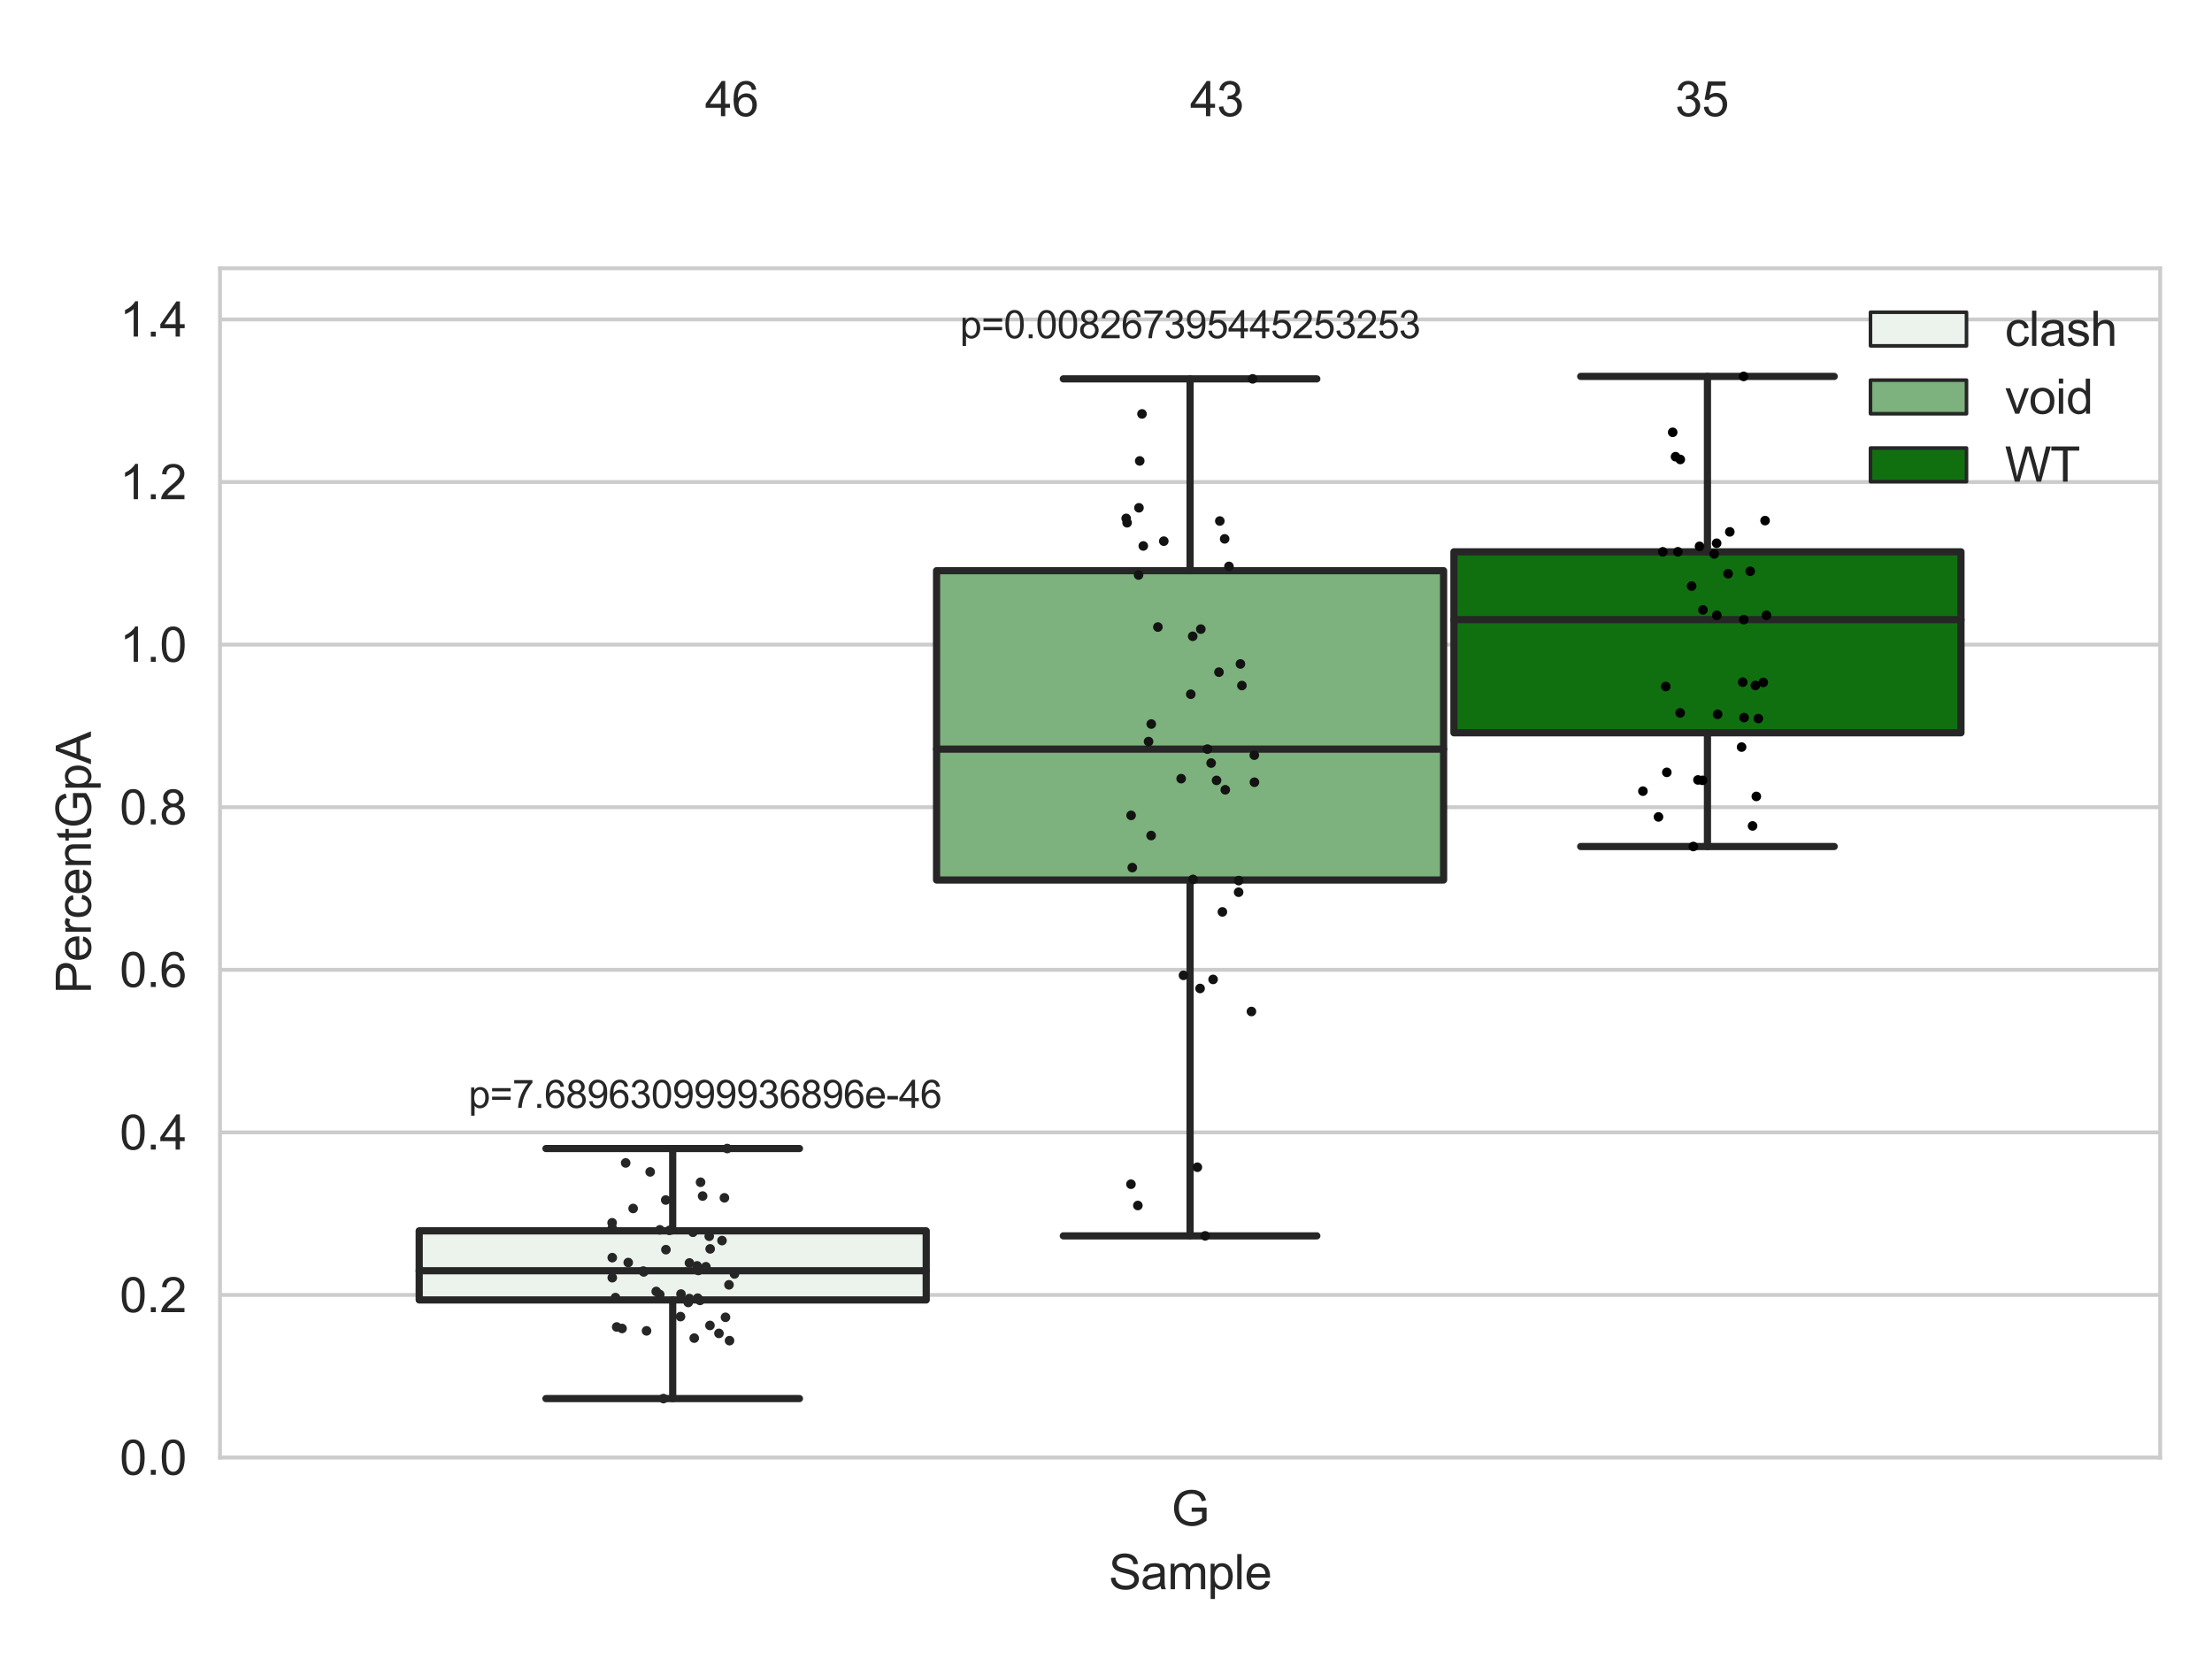 <?xml version="1.0" encoding="utf-8" standalone="no"?>
<!DOCTYPE svg PUBLIC "-//W3C//DTD SVG 1.1//EN"
  "http://www.w3.org/Graphics/SVG/1.1/DTD/svg11.dtd">
<svg xmlns:xlink="http://www.w3.org/1999/xlink" width="460.8pt" height="345.6pt" viewBox="0 0 460.8 345.6" xmlns="http://www.w3.org/2000/svg" version="1.1">
 <defs>
  <style type="text/css">*{stroke-linejoin: round; stroke-linecap: butt}</style>
 </defs>
 <g id="figure_1">
  <g id="patch_1">
   <path d="M 0 345.6 
L 460.8 345.6 
L 460.8 0 
L 0 0 
z
" style="fill: #ffffff"/>
  </g>
  <g id="axes_1">
   <g id="patch_2">
    <path d="M 45.83 303.64 
L 450 303.64 
L 450 55.89 
L 45.83 55.89 
z
" style="fill: #ffffff"/>
   </g>
   <g id="matplotlib.axis_1">
    <g id="xtick_1">
     <g id="text_1">
      <!-- G -->
      <g style="fill: #262626" transform="translate(244.026 317.798)scale(0.1 -0.1)">
       <defs>
        <path id="ArialMT-47" d="M 2638 1797 
L 2638 2334 
L 4578 2338 
L 4578 638 
Q 4131 281 3656 101 
Q 3181 -78 2681 -78 
Q 2006 -78 1454 211 
Q 903 500 622 1047 
Q 341 1594 341 2269 
Q 341 2938 620 3517 
Q 900 4097 1425 4378 
Q 1950 4659 2634 4659 
Q 3131 4659 3532 4498 
Q 3934 4338 4162 4050 
Q 4391 3763 4509 3300 
L 3963 3150 
Q 3859 3500 3706 3700 
Q 3553 3900 3268 4020 
Q 2984 4141 2638 4141 
Q 2222 4141 1919 4014 
Q 1616 3888 1430 3681 
Q 1244 3475 1141 3228 
Q 966 2803 966 2306 
Q 966 1694 1177 1281 
Q 1388 869 1791 669 
Q 2194 469 2647 469 
Q 3041 469 3416 620 
Q 3791 772 3984 944 
L 3984 1797 
L 2638 1797 
z
" transform="scale(0.016)"/>
       </defs>
       <use xlink:href="#ArialMT-47"/>
      </g>
     </g>
    </g>
    <g id="text_2">
     <!-- Sample -->
     <g style="fill: #262626" transform="translate(230.963 331.065)scale(0.1 -0.1)">
      <defs>
       <path id="ArialMT-53" d="M 288 1472 
L 859 1522 
Q 900 1178 1048 958 
Q 1197 738 1509 602 
Q 1822 466 2213 466 
Q 2559 466 2825 569 
Q 3091 672 3220 851 
Q 3350 1031 3350 1244 
Q 3350 1459 3225 1620 
Q 3100 1781 2813 1891 
Q 2628 1963 1997 2114 
Q 1366 2266 1113 2400 
Q 784 2572 623 2826 
Q 463 3081 463 3397 
Q 463 3744 659 4045 
Q 856 4347 1234 4503 
Q 1613 4659 2075 4659 
Q 2584 4659 2973 4495 
Q 3363 4331 3572 4012 
Q 3781 3694 3797 3291 
L 3216 3247 
Q 3169 3681 2898 3903 
Q 2628 4125 2100 4125 
Q 1550 4125 1298 3923 
Q 1047 3722 1047 3438 
Q 1047 3191 1225 3031 
Q 1400 2872 2139 2705 
Q 2878 2538 3153 2413 
Q 3553 2228 3743 1945 
Q 3934 1663 3934 1294 
Q 3934 928 3725 604 
Q 3516 281 3123 101 
Q 2731 -78 2241 -78 
Q 1619 -78 1198 103 
Q 778 284 539 648 
Q 300 1013 288 1472 
z
" transform="scale(0.016)"/>
       <path id="ArialMT-61" d="M 2588 409 
Q 2275 144 1986 34 
Q 1697 -75 1366 -75 
Q 819 -75 525 192 
Q 231 459 231 875 
Q 231 1119 342 1320 
Q 453 1522 633 1644 
Q 813 1766 1038 1828 
Q 1203 1872 1538 1913 
Q 2219 1994 2541 2106 
Q 2544 2222 2544 2253 
Q 2544 2597 2384 2738 
Q 2169 2928 1744 2928 
Q 1347 2928 1158 2789 
Q 969 2650 878 2297 
L 328 2372 
Q 403 2725 575 2942 
Q 747 3159 1072 3276 
Q 1397 3394 1825 3394 
Q 2250 3394 2515 3294 
Q 2781 3194 2906 3042 
Q 3031 2891 3081 2659 
Q 3109 2516 3109 2141 
L 3109 1391 
Q 3109 606 3145 398 
Q 3181 191 3288 0 
L 2700 0 
Q 2613 175 2588 409 
z
M 2541 1666 
Q 2234 1541 1622 1453 
Q 1275 1403 1131 1340 
Q 988 1278 909 1158 
Q 831 1038 831 891 
Q 831 666 1001 516 
Q 1172 366 1500 366 
Q 1825 366 2078 508 
Q 2331 650 2450 897 
Q 2541 1088 2541 1459 
L 2541 1666 
z
" transform="scale(0.016)"/>
       <path id="ArialMT-6d" d="M 422 0 
L 422 3319 
L 925 3319 
L 925 2853 
Q 1081 3097 1340 3245 
Q 1600 3394 1931 3394 
Q 2300 3394 2536 3241 
Q 2772 3088 2869 2813 
Q 3263 3394 3894 3394 
Q 4388 3394 4653 3120 
Q 4919 2847 4919 2278 
L 4919 0 
L 4359 0 
L 4359 2091 
Q 4359 2428 4304 2576 
Q 4250 2725 4106 2815 
Q 3963 2906 3769 2906 
Q 3419 2906 3187 2673 
Q 2956 2441 2956 1928 
L 2956 0 
L 2394 0 
L 2394 2156 
Q 2394 2531 2256 2718 
Q 2119 2906 1806 2906 
Q 1569 2906 1367 2781 
Q 1166 2656 1075 2415 
Q 984 2175 984 1722 
L 984 0 
L 422 0 
z
" transform="scale(0.016)"/>
       <path id="ArialMT-70" d="M 422 -1272 
L 422 3319 
L 934 3319 
L 934 2888 
Q 1116 3141 1344 3267 
Q 1572 3394 1897 3394 
Q 2322 3394 2647 3175 
Q 2972 2956 3137 2557 
Q 3303 2159 3303 1684 
Q 3303 1175 3120 767 
Q 2938 359 2589 142 
Q 2241 -75 1856 -75 
Q 1575 -75 1351 44 
Q 1128 163 984 344 
L 984 -1272 
L 422 -1272 
z
M 931 1641 
Q 931 1000 1190 694 
Q 1450 388 1819 388 
Q 2194 388 2461 705 
Q 2728 1022 2728 1688 
Q 2728 2322 2467 2637 
Q 2206 2953 1844 2953 
Q 1484 2953 1207 2617 
Q 931 2281 931 1641 
z
" transform="scale(0.016)"/>
       <path id="ArialMT-6c" d="M 409 0 
L 409 4581 
L 972 4581 
L 972 0 
L 409 0 
z
" transform="scale(0.016)"/>
       <path id="ArialMT-65" d="M 2694 1069 
L 3275 997 
Q 3138 488 2766 206 
Q 2394 -75 1816 -75 
Q 1088 -75 661 373 
Q 234 822 234 1631 
Q 234 2469 665 2931 
Q 1097 3394 1784 3394 
Q 2450 3394 2872 2941 
Q 3294 2488 3294 1666 
Q 3294 1616 3291 1516 
L 816 1516 
Q 847 969 1125 678 
Q 1403 388 1819 388 
Q 2128 388 2347 550 
Q 2566 713 2694 1069 
z
M 847 1978 
L 2700 1978 
Q 2663 2397 2488 2606 
Q 2219 2931 1791 2931 
Q 1403 2931 1139 2672 
Q 875 2413 847 1978 
z
" transform="scale(0.016)"/>
      </defs>
      <use xlink:href="#ArialMT-53"/>
      <use xlink:href="#ArialMT-61" x="66.699"/>
      <use xlink:href="#ArialMT-6d" x="122.314"/>
      <use xlink:href="#ArialMT-70" x="205.615"/>
      <use xlink:href="#ArialMT-6c" x="261.23"/>
      <use xlink:href="#ArialMT-65" x="283.447"/>
     </g>
    </g>
   </g>
   <g id="matplotlib.axis_2">
    <g id="ytick_1">
     <g id="line2d_1">
      <path d="M 45.83 303.64 
L 450 303.64 
" clip-path="url(#p68907404ee)" style="fill: none; stroke: #cccccc; stroke-width: 0.8; stroke-linecap: round"/>
     </g>
     <g id="text_3">
      <!-- 0.0 -->
      <g style="fill: #262626" transform="translate(24.93 307.219)scale(0.1 -0.1)">
       <defs>
        <path id="ArialMT-30" d="M 266 2259 
Q 266 3072 433 3567 
Q 600 4063 929 4331 
Q 1259 4600 1759 4600 
Q 2128 4600 2406 4451 
Q 2684 4303 2865 4023 
Q 3047 3744 3150 3342 
Q 3253 2941 3253 2259 
Q 3253 1453 3087 958 
Q 2922 463 2592 192 
Q 2263 -78 1759 -78 
Q 1097 -78 719 397 
Q 266 969 266 2259 
z
M 844 2259 
Q 844 1131 1108 757 
Q 1372 384 1759 384 
Q 2147 384 2411 759 
Q 2675 1134 2675 2259 
Q 2675 3391 2411 3762 
Q 2147 4134 1753 4134 
Q 1366 4134 1134 3806 
Q 844 3388 844 2259 
z
" transform="scale(0.016)"/>
        <path id="ArialMT-2e" d="M 581 0 
L 581 641 
L 1222 641 
L 1222 0 
L 581 0 
z
" transform="scale(0.016)"/>
       </defs>
       <use xlink:href="#ArialMT-30"/>
       <use xlink:href="#ArialMT-2e" x="55.615"/>
       <use xlink:href="#ArialMT-30" x="83.398"/>
      </g>
     </g>
    </g>
    <g id="ytick_2">
     <g id="line2d_2">
      <path d="M 45.83 269.769 
L 450 269.769 
" clip-path="url(#p68907404ee)" style="fill: none; stroke: #cccccc; stroke-width: 0.8; stroke-linecap: round"/>
     </g>
     <g id="text_4">
      <!-- 0.2 -->
      <g style="fill: #262626" transform="translate(24.93 273.348)scale(0.1 -0.1)">
       <defs>
        <path id="ArialMT-32" d="M 3222 541 
L 3222 0 
L 194 0 
Q 188 203 259 391 
Q 375 700 629 1000 
Q 884 1300 1366 1694 
Q 2113 2306 2375 2664 
Q 2638 3022 2638 3341 
Q 2638 3675 2398 3904 
Q 2159 4134 1775 4134 
Q 1369 4134 1125 3890 
Q 881 3647 878 3216 
L 300 3275 
Q 359 3922 746 4261 
Q 1134 4600 1788 4600 
Q 2447 4600 2831 4234 
Q 3216 3869 3216 3328 
Q 3216 3053 3103 2787 
Q 2991 2522 2730 2228 
Q 2469 1934 1863 1422 
Q 1356 997 1212 845 
Q 1069 694 975 541 
L 3222 541 
z
" transform="scale(0.016)"/>
       </defs>
       <use xlink:href="#ArialMT-30"/>
       <use xlink:href="#ArialMT-2e" x="55.615"/>
       <use xlink:href="#ArialMT-32" x="83.398"/>
      </g>
     </g>
    </g>
    <g id="ytick_3">
     <g id="line2d_3">
      <path d="M 45.83 235.898 
L 450 235.898 
" clip-path="url(#p68907404ee)" style="fill: none; stroke: #cccccc; stroke-width: 0.8; stroke-linecap: round"/>
     </g>
     <g id="text_5">
      <!-- 0.4 -->
      <g style="fill: #262626" transform="translate(24.93 239.477)scale(0.1 -0.1)">
       <defs>
        <path id="ArialMT-34" d="M 2069 0 
L 2069 1097 
L 81 1097 
L 81 1613 
L 2172 4581 
L 2631 4581 
L 2631 1613 
L 3250 1613 
L 3250 1097 
L 2631 1097 
L 2631 0 
L 2069 0 
z
M 2069 1613 
L 2069 3678 
L 634 1613 
L 2069 1613 
z
" transform="scale(0.016)"/>
       </defs>
       <use xlink:href="#ArialMT-30"/>
       <use xlink:href="#ArialMT-2e" x="55.615"/>
       <use xlink:href="#ArialMT-34" x="83.398"/>
      </g>
     </g>
    </g>
    <g id="ytick_4">
     <g id="line2d_4">
      <path d="M 45.83 202.026 
L 450 202.026 
" clip-path="url(#p68907404ee)" style="fill: none; stroke: #cccccc; stroke-width: 0.8; stroke-linecap: round"/>
     </g>
     <g id="text_6">
      <!-- 0.6 -->
      <g style="fill: #262626" transform="translate(24.93 205.605)scale(0.1 -0.1)">
       <defs>
        <path id="ArialMT-36" d="M 3184 3459 
L 2625 3416 
Q 2550 3747 2413 3897 
Q 2184 4138 1850 4138 
Q 1581 4138 1378 3988 
Q 1113 3794 959 3422 
Q 806 3050 800 2363 
Q 1003 2672 1297 2822 
Q 1591 2972 1913 2972 
Q 2475 2972 2870 2558 
Q 3266 2144 3266 1488 
Q 3266 1056 3080 686 
Q 2894 316 2569 119 
Q 2244 -78 1831 -78 
Q 1128 -78 684 439 
Q 241 956 241 2144 
Q 241 3472 731 4075 
Q 1159 4600 1884 4600 
Q 2425 4600 2770 4297 
Q 3116 3994 3184 3459 
z
M 888 1484 
Q 888 1194 1011 928 
Q 1134 663 1356 523 
Q 1578 384 1822 384 
Q 2178 384 2434 671 
Q 2691 959 2691 1453 
Q 2691 1928 2437 2201 
Q 2184 2475 1800 2475 
Q 1419 2475 1153 2201 
Q 888 1928 888 1484 
z
" transform="scale(0.016)"/>
       </defs>
       <use xlink:href="#ArialMT-30"/>
       <use xlink:href="#ArialMT-2e" x="55.615"/>
       <use xlink:href="#ArialMT-36" x="83.398"/>
      </g>
     </g>
    </g>
    <g id="ytick_5">
     <g id="line2d_5">
      <path d="M 45.83 168.155 
L 450 168.155 
" clip-path="url(#p68907404ee)" style="fill: none; stroke: #cccccc; stroke-width: 0.8; stroke-linecap: round"/>
     </g>
     <g id="text_7">
      <!-- 0.8 -->
      <g style="fill: #262626" transform="translate(24.93 171.734)scale(0.1 -0.1)">
       <defs>
        <path id="ArialMT-38" d="M 1131 2484 
Q 781 2613 612 2850 
Q 444 3088 444 3419 
Q 444 3919 803 4259 
Q 1163 4600 1759 4600 
Q 2359 4600 2725 4251 
Q 3091 3903 3091 3403 
Q 3091 3084 2923 2848 
Q 2756 2613 2416 2484 
Q 2838 2347 3058 2040 
Q 3278 1734 3278 1309 
Q 3278 722 2862 322 
Q 2447 -78 1769 -78 
Q 1091 -78 675 323 
Q 259 725 259 1325 
Q 259 1772 486 2073 
Q 713 2375 1131 2484 
z
M 1019 3438 
Q 1019 3113 1228 2906 
Q 1438 2700 1772 2700 
Q 2097 2700 2305 2904 
Q 2513 3109 2513 3406 
Q 2513 3716 2298 3927 
Q 2084 4138 1766 4138 
Q 1444 4138 1231 3931 
Q 1019 3725 1019 3438 
z
M 838 1322 
Q 838 1081 952 856 
Q 1066 631 1291 507 
Q 1516 384 1775 384 
Q 2178 384 2440 643 
Q 2703 903 2703 1303 
Q 2703 1709 2433 1975 
Q 2163 2241 1756 2241 
Q 1359 2241 1098 1978 
Q 838 1716 838 1322 
z
" transform="scale(0.016)"/>
       </defs>
       <use xlink:href="#ArialMT-30"/>
       <use xlink:href="#ArialMT-2e" x="55.615"/>
       <use xlink:href="#ArialMT-38" x="83.398"/>
      </g>
     </g>
    </g>
    <g id="ytick_6">
     <g id="line2d_6">
      <path d="M 45.83 134.284 
L 450 134.284 
" clip-path="url(#p68907404ee)" style="fill: none; stroke: #cccccc; stroke-width: 0.8; stroke-linecap: round"/>
     </g>
     <g id="text_8">
      <!-- 1.0 -->
      <g style="fill: #262626" transform="translate(24.93 137.863)scale(0.1 -0.1)">
       <defs>
        <path id="ArialMT-31" d="M 2384 0 
L 1822 0 
L 1822 3584 
Q 1619 3391 1289 3197 
Q 959 3003 697 2906 
L 697 3450 
Q 1169 3672 1522 3987 
Q 1875 4303 2022 4600 
L 2384 4600 
L 2384 0 
z
" transform="scale(0.016)"/>
       </defs>
       <use xlink:href="#ArialMT-31"/>
       <use xlink:href="#ArialMT-2e" x="55.615"/>
       <use xlink:href="#ArialMT-30" x="83.398"/>
      </g>
     </g>
    </g>
    <g id="ytick_7">
     <g id="line2d_7">
      <path d="M 45.83 100.413 
L 450 100.413 
" clip-path="url(#p68907404ee)" style="fill: none; stroke: #cccccc; stroke-width: 0.8; stroke-linecap: round"/>
     </g>
     <g id="text_9">
      <!-- 1.2 -->
      <g style="fill: #262626" transform="translate(24.93 103.992)scale(0.1 -0.1)">
       <use xlink:href="#ArialMT-31"/>
       <use xlink:href="#ArialMT-2e" x="55.615"/>
       <use xlink:href="#ArialMT-32" x="83.398"/>
      </g>
     </g>
    </g>
    <g id="ytick_8">
     <g id="line2d_8">
      <path d="M 45.83 66.542 
L 450 66.542 
" clip-path="url(#p68907404ee)" style="fill: none; stroke: #cccccc; stroke-width: 0.8; stroke-linecap: round"/>
     </g>
     <g id="text_10">
      <!-- 1.4 -->
      <g style="fill: #262626" transform="translate(24.93 70.12)scale(0.1 -0.1)">
       <use xlink:href="#ArialMT-31"/>
       <use xlink:href="#ArialMT-2e" x="55.615"/>
       <use xlink:href="#ArialMT-34" x="83.398"/>
      </g>
     </g>
    </g>
    <g id="text_11">
     <!-- PercentGpA -->
     <g style="fill: #262626" transform="translate(18.942 207)rotate(-90)scale(0.1 -0.1)">
      <defs>
       <path id="ArialMT-50" d="M 494 0 
L 494 4581 
L 2222 4581 
Q 2678 4581 2919 4538 
Q 3256 4481 3484 4323 
Q 3713 4166 3852 3881 
Q 3991 3597 3991 3256 
Q 3991 2672 3619 2267 
Q 3247 1863 2275 1863 
L 1100 1863 
L 1100 0 
L 494 0 
z
M 1100 2403 
L 2284 2403 
Q 2872 2403 3119 2622 
Q 3366 2841 3366 3238 
Q 3366 3525 3220 3729 
Q 3075 3934 2838 4000 
Q 2684 4041 2272 4041 
L 1100 4041 
L 1100 2403 
z
" transform="scale(0.016)"/>
       <path id="ArialMT-72" d="M 416 0 
L 416 3319 
L 922 3319 
L 922 2816 
Q 1116 3169 1280 3281 
Q 1444 3394 1641 3394 
Q 1925 3394 2219 3213 
L 2025 2691 
Q 1819 2813 1613 2813 
Q 1428 2813 1281 2702 
Q 1134 2591 1072 2394 
Q 978 2094 978 1738 
L 978 0 
L 416 0 
z
" transform="scale(0.016)"/>
       <path id="ArialMT-63" d="M 2588 1216 
L 3141 1144 
Q 3050 572 2676 248 
Q 2303 -75 1759 -75 
Q 1078 -75 664 370 
Q 250 816 250 1647 
Q 250 2184 428 2587 
Q 606 2991 970 3192 
Q 1334 3394 1763 3394 
Q 2303 3394 2647 3120 
Q 2991 2847 3088 2344 
L 2541 2259 
Q 2463 2594 2264 2762 
Q 2066 2931 1784 2931 
Q 1359 2931 1093 2626 
Q 828 2322 828 1663 
Q 828 994 1084 691 
Q 1341 388 1753 388 
Q 2084 388 2306 591 
Q 2528 794 2588 1216 
z
" transform="scale(0.016)"/>
       <path id="ArialMT-6e" d="M 422 0 
L 422 3319 
L 928 3319 
L 928 2847 
Q 1294 3394 1984 3394 
Q 2284 3394 2536 3286 
Q 2788 3178 2913 3003 
Q 3038 2828 3088 2588 
Q 3119 2431 3119 2041 
L 3119 0 
L 2556 0 
L 2556 2019 
Q 2556 2363 2490 2533 
Q 2425 2703 2258 2804 
Q 2091 2906 1866 2906 
Q 1506 2906 1245 2678 
Q 984 2450 984 1813 
L 984 0 
L 422 0 
z
" transform="scale(0.016)"/>
       <path id="ArialMT-74" d="M 1650 503 
L 1731 6 
Q 1494 -44 1306 -44 
Q 1000 -44 831 53 
Q 663 150 594 308 
Q 525 466 525 972 
L 525 2881 
L 113 2881 
L 113 3319 
L 525 3319 
L 525 4141 
L 1084 4478 
L 1084 3319 
L 1650 3319 
L 1650 2881 
L 1084 2881 
L 1084 941 
Q 1084 700 1114 631 
Q 1144 563 1211 522 
Q 1278 481 1403 481 
Q 1497 481 1650 503 
z
" transform="scale(0.016)"/>
       <path id="ArialMT-41" d="M -9 0 
L 1750 4581 
L 2403 4581 
L 4278 0 
L 3588 0 
L 3053 1388 
L 1138 1388 
L 634 0 
L -9 0 
z
M 1313 1881 
L 2866 1881 
L 2388 3150 
Q 2169 3728 2063 4100 
Q 1975 3659 1816 3225 
L 1313 1881 
z
" transform="scale(0.016)"/>
      </defs>
      <use xlink:href="#ArialMT-50"/>
      <use xlink:href="#ArialMT-65" x="66.699"/>
      <use xlink:href="#ArialMT-72" x="122.314"/>
      <use xlink:href="#ArialMT-63" x="155.615"/>
      <use xlink:href="#ArialMT-65" x="205.615"/>
      <use xlink:href="#ArialMT-6e" x="261.23"/>
      <use xlink:href="#ArialMT-74" x="316.846"/>
      <use xlink:href="#ArialMT-47" x="344.629"/>
      <use xlink:href="#ArialMT-70" x="422.412"/>
      <use xlink:href="#ArialMT-41" x="478.027"/>
     </g>
    </g>
   </g>
   <g id="patch_3">
    <path d="M 87.325 270.803 
L 192.948 270.803 
L 192.948 256.408 
L 87.325 256.408 
L 87.325 270.803 
z
" clip-path="url(#p68907404ee)" style="fill: #ecf2ec; stroke: #262626; stroke-width: 1.5; stroke-linejoin: miter"/>
   </g>
   <g id="patch_4">
    <path d="M 195.103 183.32 
L 300.727 183.32 
L 300.727 118.886 
L 195.103 118.886 
L 195.103 183.32 
z
" clip-path="url(#p68907404ee)" style="fill: #7db17d; stroke: #262626; stroke-width: 1.5; stroke-linejoin: miter"/>
   </g>
   <g id="patch_5">
    <path d="M 302.882 152.658 
L 408.505 152.658 
L 408.505 114.95 
L 302.882 114.95 
L 302.882 152.658 
z
" clip-path="url(#p68907404ee)" style="fill: #107010; stroke: #262626; stroke-width: 1.5; stroke-linejoin: miter"/>
   </g>
   <g id="patch_6">
    <path d="M 247.915 303.64 
L 247.915 303.64 
L 247.915 303.64 
L 247.915 303.64 
z
" clip-path="url(#p68907404ee)" style="fill: #ecf2ec; stroke: #262626; stroke-width: 0.75; stroke-linejoin: miter"/>
   </g>
   <g id="patch_7">
    <path d="M 247.915 303.64 
L 247.915 303.64 
L 247.915 303.64 
L 247.915 303.64 
z
" clip-path="url(#p68907404ee)" style="fill: #7db17d; stroke: #262626; stroke-width: 0.75; stroke-linejoin: miter"/>
   </g>
   <g id="patch_8">
    <path d="M 247.915 303.64 
L 247.915 303.64 
L 247.915 303.64 
L 247.915 303.64 
z
" clip-path="url(#p68907404ee)" style="fill: #107010; stroke: #262626; stroke-width: 0.75; stroke-linejoin: miter"/>
   </g>
   <g id="PathCollection_1"/>
   <g id="PathCollection_2"/>
   <g id="PathCollection_3"/>
   <g id="line2d_9">
    <path d="M 140.136 270.803 
L 140.136 291.352 
" clip-path="url(#p68907404ee)" style="fill: none; stroke: #262626; stroke-width: 1.5; stroke-linecap: round"/>
   </g>
   <g id="line2d_10">
    <path d="M 140.136 256.408 
L 140.136 239.26 
" clip-path="url(#p68907404ee)" style="fill: none; stroke: #262626; stroke-width: 1.5; stroke-linecap: round"/>
   </g>
   <g id="line2d_11">
    <path d="M 113.731 291.352 
L 166.542 291.352 
" clip-path="url(#p68907404ee)" style="fill: none; stroke: #262626; stroke-width: 1.5; stroke-linecap: round"/>
   </g>
   <g id="line2d_12">
    <path d="M 113.731 239.26 
L 166.542 239.26 
" clip-path="url(#p68907404ee)" style="fill: none; stroke: #262626; stroke-width: 1.5; stroke-linecap: round"/>
   </g>
   <g id="line2d_13"/>
   <g id="line2d_14">
    <path d="M 247.915 183.32 
L 247.915 257.455 
" clip-path="url(#p68907404ee)" style="fill: none; stroke: #262626; stroke-width: 1.5; stroke-linecap: round"/>
   </g>
   <g id="line2d_15">
    <path d="M 247.915 118.886 
L 247.915 78.926 
" clip-path="url(#p68907404ee)" style="fill: none; stroke: #262626; stroke-width: 1.5; stroke-linecap: round"/>
   </g>
   <g id="line2d_16">
    <path d="M 221.509 257.455 
L 274.321 257.455 
" clip-path="url(#p68907404ee)" style="fill: none; stroke: #262626; stroke-width: 1.5; stroke-linecap: round"/>
   </g>
   <g id="line2d_17">
    <path d="M 221.509 78.926 
L 274.321 78.926 
" clip-path="url(#p68907404ee)" style="fill: none; stroke: #262626; stroke-width: 1.5; stroke-linecap: round"/>
   </g>
   <g id="line2d_18"/>
   <g id="line2d_19">
    <path d="M 355.694 152.658 
L 355.694 176.342 
" clip-path="url(#p68907404ee)" style="fill: none; stroke: #262626; stroke-width: 1.5; stroke-linecap: round"/>
   </g>
   <g id="line2d_20">
    <path d="M 355.694 114.95 
L 355.694 78.412 
" clip-path="url(#p68907404ee)" style="fill: none; stroke: #262626; stroke-width: 1.5; stroke-linecap: round"/>
   </g>
   <g id="line2d_21">
    <path d="M 329.288 176.342 
L 382.099 176.342 
" clip-path="url(#p68907404ee)" style="fill: none; stroke: #262626; stroke-width: 1.5; stroke-linecap: round"/>
   </g>
   <g id="line2d_22">
    <path d="M 329.288 78.412 
L 382.099 78.412 
" clip-path="url(#p68907404ee)" style="fill: none; stroke: #262626; stroke-width: 1.5; stroke-linecap: round"/>
   </g>
   <g id="line2d_23"/>
   <g id="line2d_24">
    <path d="M 87.325 264.725 
L 192.948 264.725 
" clip-path="url(#p68907404ee)" style="fill: none; stroke: #262626; stroke-width: 1.5; stroke-linecap: round"/>
   </g>
   <g id="line2d_25">
    <path d="M 195.103 156.056 
L 300.727 156.056 
" clip-path="url(#p68907404ee)" style="fill: none; stroke: #262626; stroke-width: 1.5; stroke-linecap: round"/>
   </g>
   <g id="line2d_26">
    <path d="M 302.882 129.086 
L 408.505 129.086 
" clip-path="url(#p68907404ee)" style="fill: none; stroke: #262626; stroke-width: 1.5; stroke-linecap: round"/>
   </g>
   <g id="patch_9">
    <path d="M 45.83 303.64 
L 45.83 55.89 
" style="fill: none; stroke: #cccccc; stroke-width: 0.8; stroke-linejoin: miter; stroke-linecap: square"/>
   </g>
   <g id="patch_10">
    <path d="M 450 303.64 
L 450 55.89 
" style="fill: none; stroke: #cccccc; stroke-width: 0.8; stroke-linejoin: miter; stroke-linecap: square"/>
   </g>
   <g id="patch_11">
    <path d="M 45.83 303.64 
L 450 303.64 
" style="fill: none; stroke: #cccccc; stroke-width: 0.8; stroke-linejoin: miter; stroke-linecap: square"/>
   </g>
   <g id="patch_12">
    <path d="M 45.83 55.89 
L 450 55.89 
" style="fill: none; stroke: #cccccc; stroke-width: 0.8; stroke-linejoin: miter; stroke-linecap: square"/>
   </g>
   <g id="PathCollection_4">
    <defs>
     <path id="C0_0_d324137a62" d="M 0 1 
C 0.265 1 0.52 0.895 0.707 0.707 
C 0.895 0.52 1 0.265 1 -0 
C 1 -0.265 0.895 -0.52 0.707 -0.707 
C 0.52 -0.895 0.265 -1 0 -1 
C -0.265 -1 -0.52 -0.895 -0.707 -0.707 
C -0.895 -0.52 -1 -0.265 -1 0 
C -1 0.265 -0.895 0.52 -0.707 0.707 
C -0.52 0.895 -0.265 1 0 1 
z
"/>
    </defs>
    <g clip-path="url(#p68907404ee)">
     <use xlink:href="#C0_0_d324137a62" x="130.873" y="263.01" style="fill: #262626"/>
    </g>
    <g clip-path="url(#p68907404ee)">
     <use xlink:href="#C0_0_d324137a62" x="145.471" y="264.664" style="fill: #262626"/>
    </g>
    <g clip-path="url(#p68907404ee)">
     <use xlink:href="#C0_0_d324137a62" x="129.586" y="276.746" style="fill: #262626"/>
    </g>
    <g clip-path="url(#p68907404ee)">
     <use xlink:href="#C0_0_d324137a62" x="136.703" y="269.032" style="fill: #262626"/>
    </g>
    <g clip-path="url(#p68907404ee)">
     <use xlink:href="#C0_0_d324137a62" x="127.544" y="261.99" style="fill: #262626"/>
    </g>
    <g clip-path="url(#p68907404ee)">
     <use xlink:href="#C0_0_d324137a62" x="143.61" y="270.513" style="fill: #262626"/>
    </g>
    <g clip-path="url(#p68907404ee)">
     <use xlink:href="#C0_0_d324137a62" x="135.443" y="244.127" style="fill: #262626"/>
    </g>
    <g clip-path="url(#p68907404ee)">
     <use xlink:href="#C0_0_d324137a62" x="146.369" y="249.161" style="fill: #262626"/>
    </g>
    <g clip-path="url(#p68907404ee)">
     <use xlink:href="#C0_0_d324137a62" x="128.472" y="276.43" style="fill: #262626"/>
    </g>
    <g clip-path="url(#p68907404ee)">
     <use xlink:href="#C0_0_d324137a62" x="145.344" y="270.429" style="fill: #262626"/>
    </g>
    <g clip-path="url(#p68907404ee)">
     <use xlink:href="#C0_0_d324137a62" x="134.685" y="277.244" style="fill: #262626"/>
    </g>
    <g clip-path="url(#p68907404ee)">
     <use xlink:href="#C0_0_d324137a62" x="151.86" y="267.65" style="fill: #262626"/>
    </g>
    <g clip-path="url(#p68907404ee)">
     <use xlink:href="#C0_0_d324137a62" x="150.408" y="258.436" style="fill: #262626"/>
    </g>
    <g clip-path="url(#p68907404ee)">
     <use xlink:href="#C0_0_d324137a62" x="138.211" y="291.352" style="fill: #262626"/>
    </g>
    <g clip-path="url(#p68907404ee)">
     <use xlink:href="#C0_0_d324137a62" x="150.909" y="249.529" style="fill: #262626"/>
    </g>
    <g clip-path="url(#p68907404ee)">
     <use xlink:href="#C0_0_d324137a62" x="141.76" y="274.272" style="fill: #262626"/>
    </g>
    <g clip-path="url(#p68907404ee)">
     <use xlink:href="#C0_0_d324137a62" x="127.547" y="266.166" style="fill: #262626"/>
    </g>
    <g clip-path="url(#p68907404ee)">
     <use xlink:href="#C0_0_d324137a62" x="145.22" y="263.703" style="fill: #262626"/>
    </g>
    <g clip-path="url(#p68907404ee)">
     <use xlink:href="#C0_0_d324137a62" x="141.862" y="269.573" style="fill: #262626"/>
    </g>
    <g clip-path="url(#p68907404ee)">
     <use xlink:href="#C0_0_d324137a62" x="143.624" y="263.1" style="fill: #262626"/>
    </g>
    <g clip-path="url(#p68907404ee)">
     <use xlink:href="#C0_0_d324137a62" x="151.974" y="279.282" style="fill: #262626"/>
    </g>
    <g clip-path="url(#p68907404ee)">
     <use xlink:href="#C0_0_d324137a62" x="127.543" y="255.86" style="fill: #262626"/>
    </g>
    <g clip-path="url(#p68907404ee)">
     <use xlink:href="#C0_0_d324137a62" x="147.053" y="263.888" style="fill: #262626"/>
    </g>
    <g clip-path="url(#p68907404ee)">
     <use xlink:href="#C0_0_d324137a62" x="151.491" y="239.26" style="fill: #262626"/>
    </g>
    <g clip-path="url(#p68907404ee)">
     <use xlink:href="#C0_0_d324137a62" x="138.682" y="249.984" style="fill: #262626"/>
    </g>
    <g clip-path="url(#p68907404ee)">
     <use xlink:href="#C0_0_d324137a62" x="128.211" y="270.312" style="fill: #262626"/>
    </g>
    <g clip-path="url(#p68907404ee)">
     <use xlink:href="#C0_0_d324137a62" x="138.724" y="260.327" style="fill: #262626"/>
    </g>
    <g clip-path="url(#p68907404ee)">
     <use xlink:href="#C0_0_d324137a62" x="151.133" y="274.416" style="fill: #262626"/>
    </g>
    <g clip-path="url(#p68907404ee)">
     <use xlink:href="#C0_0_d324137a62" x="127.515" y="254.729" style="fill: #262626"/>
    </g>
    <g clip-path="url(#p68907404ee)">
     <use xlink:href="#C0_0_d324137a62" x="134.012" y="264.786" style="fill: #262626"/>
    </g>
    <g clip-path="url(#p68907404ee)">
     <use xlink:href="#C0_0_d324137a62" x="139.468" y="256.311" style="fill: #262626"/>
    </g>
    <g clip-path="url(#p68907404ee)">
     <use xlink:href="#C0_0_d324137a62" x="147.746" y="257.536" style="fill: #262626"/>
    </g>
    <g clip-path="url(#p68907404ee)">
     <use xlink:href="#C0_0_d324137a62" x="145.939" y="246.286" style="fill: #262626"/>
    </g>
    <g clip-path="url(#p68907404ee)">
     <use xlink:href="#C0_0_d324137a62" x="144.622" y="278.756" style="fill: #262626"/>
    </g>
    <g clip-path="url(#p68907404ee)">
     <use xlink:href="#C0_0_d324137a62" x="147.939" y="260.165" style="fill: #262626"/>
    </g>
    <g clip-path="url(#p68907404ee)">
     <use xlink:href="#C0_0_d324137a62" x="137.441" y="269.673" style="fill: #262626"/>
    </g>
    <g clip-path="url(#p68907404ee)">
     <use xlink:href="#C0_0_d324137a62" x="131.894" y="251.749" style="fill: #262626"/>
    </g>
    <g clip-path="url(#p68907404ee)">
     <use xlink:href="#C0_0_d324137a62" x="147.899" y="276.112" style="fill: #262626"/>
    </g>
    <g clip-path="url(#p68907404ee)">
     <use xlink:href="#C0_0_d324137a62" x="130.34" y="242.261" style="fill: #262626"/>
    </g>
    <g clip-path="url(#p68907404ee)">
     <use xlink:href="#C0_0_d324137a62" x="153.005" y="265.389" style="fill: #262626"/>
    </g>
    <g clip-path="url(#p68907404ee)">
     <use xlink:href="#C0_0_d324137a62" x="137.458" y="256.195" style="fill: #262626"/>
    </g>
    <g clip-path="url(#p68907404ee)">
     <use xlink:href="#C0_0_d324137a62" x="149.774" y="277.768" style="fill: #262626"/>
    </g>
    <g clip-path="url(#p68907404ee)">
     <use xlink:href="#C0_0_d324137a62" x="134.105" y="264.962" style="fill: #262626"/>
    </g>
    <g clip-path="url(#p68907404ee)">
     <use xlink:href="#C0_0_d324137a62" x="143.379" y="271.331" style="fill: #262626"/>
    </g>
    <g clip-path="url(#p68907404ee)">
     <use xlink:href="#C0_0_d324137a62" x="145.826" y="270.899" style="fill: #262626"/>
    </g>
    <g clip-path="url(#p68907404ee)">
     <use xlink:href="#C0_0_d324137a62" x="144.351" y="256.699" style="fill: #262626"/>
    </g>
   </g>
   <g id="PathCollection_5">
    <defs>
     <path id="C1_0_6216b0b628" d="M 0 1 
C 0.265 1 0.52 0.895 0.707 0.707 
C 0.895 0.52 1 0.265 1 -0 
C 1 -0.265 0.895 -0.52 0.707 -0.707 
C 0.52 -0.895 0.265 -1 0 -1 
C -0.265 -1 -0.52 -0.895 -0.707 -0.707 
C -0.895 -0.52 -1 -0.265 -1 0 
C -1 0.265 -0.895 0.52 -0.707 0.707 
C -0.52 0.895 -0.265 1 0 1 
z
"/>
    </defs>
    <g clip-path="url(#p68907404ee)">
     <use xlink:href="#C1_0_6216b0b628" x="238.168" y="113.732" style="fill: #131313"/>
    </g>
    <g clip-path="url(#p68907404ee)">
     <use xlink:href="#C1_0_6216b0b628" x="246.056" y="162.208" style="fill: #131313"/>
    </g>
    <g clip-path="url(#p68907404ee)">
     <use xlink:href="#C1_0_6216b0b628" x="234.796" y="108.898" style="fill: #131313"/>
    </g>
    <g clip-path="url(#p68907404ee)">
     <use xlink:href="#C1_0_6216b0b628" x="251.055" y="257.455" style="fill: #131313"/>
    </g>
    <g clip-path="url(#p68907404ee)">
     <use xlink:href="#C1_0_6216b0b628" x="235.629" y="169.856" style="fill: #131313"/>
    </g>
    <g clip-path="url(#p68907404ee)">
     <use xlink:href="#C1_0_6216b0b628" x="252.302" y="158.964" style="fill: #131313"/>
    </g>
    <g clip-path="url(#p68907404ee)">
     <use xlink:href="#C1_0_6216b0b628" x="249.999" y="205.917" style="fill: #131313"/>
    </g>
    <g clip-path="url(#p68907404ee)">
     <use xlink:href="#C1_0_6216b0b628" x="246.542" y="203.18" style="fill: #131313"/>
    </g>
    <g clip-path="url(#p68907404ee)">
     <use xlink:href="#C1_0_6216b0b628" x="249.432" y="243.156" style="fill: #131313"/>
    </g>
    <g clip-path="url(#p68907404ee)">
     <use xlink:href="#C1_0_6216b0b628" x="239.801" y="174.06" style="fill: #131313"/>
    </g>
    <g clip-path="url(#p68907404ee)">
     <use xlink:href="#C1_0_6216b0b628" x="260.698" y="210.712" style="fill: #131313"/>
    </g>
    <g clip-path="url(#p68907404ee)">
     <use xlink:href="#C1_0_6216b0b628" x="237.266" y="105.785" style="fill: #131313"/>
    </g>
    <g clip-path="url(#p68907404ee)">
     <use xlink:href="#C1_0_6216b0b628" x="261.296" y="157.315" style="fill: #131313"/>
    </g>
    <g clip-path="url(#p68907404ee)">
     <use xlink:href="#C1_0_6216b0b628" x="256.013" y="117.989" style="fill: #131313"/>
    </g>
    <g clip-path="url(#p68907404ee)">
     <use xlink:href="#C1_0_6216b0b628" x="258.048" y="183.445" style="fill: #131313"/>
    </g>
    <g clip-path="url(#p68907404ee)">
     <use xlink:href="#C1_0_6216b0b628" x="234.605" y="107.989" style="fill: #131313"/>
    </g>
    <g clip-path="url(#p68907404ee)">
     <use xlink:href="#C1_0_6216b0b628" x="251.53" y="156.056" style="fill: #131313"/>
    </g>
    <g clip-path="url(#p68907404ee)">
     <use xlink:href="#C1_0_6216b0b628" x="237.427" y="96.02" style="fill: #131313"/>
    </g>
    <g clip-path="url(#p68907404ee)">
     <use xlink:href="#C1_0_6216b0b628" x="258.029" y="185.864" style="fill: #131313"/>
    </g>
    <g clip-path="url(#p68907404ee)">
     <use xlink:href="#C1_0_6216b0b628" x="237.036" y="251.126" style="fill: #131313"/>
    </g>
    <g clip-path="url(#p68907404ee)">
     <use xlink:href="#C1_0_6216b0b628" x="248.526" y="183.194" style="fill: #131313"/>
    </g>
    <g clip-path="url(#p68907404ee)">
     <use xlink:href="#C1_0_6216b0b628" x="242.441" y="112.734" style="fill: #131313"/>
    </g>
    <g clip-path="url(#p68907404ee)">
     <use xlink:href="#C1_0_6216b0b628" x="237.185" y="119.783" style="fill: #131313"/>
    </g>
    <g clip-path="url(#p68907404ee)">
     <use xlink:href="#C1_0_6216b0b628" x="252.707" y="204.031" style="fill: #131313"/>
    </g>
    <g clip-path="url(#p68907404ee)">
     <use xlink:href="#C1_0_6216b0b628" x="253.931" y="140.021" style="fill: #131313"/>
    </g>
    <g clip-path="url(#p68907404ee)">
     <use xlink:href="#C1_0_6216b0b628" x="250.152" y="131.059" style="fill: #131313"/>
    </g>
    <g clip-path="url(#p68907404ee)">
     <use xlink:href="#C1_0_6216b0b628" x="255.249" y="164.527" style="fill: #131313"/>
    </g>
    <g clip-path="url(#p68907404ee)">
     <use xlink:href="#C1_0_6216b0b628" x="248.464" y="132.547" style="fill: #131313"/>
    </g>
    <g clip-path="url(#p68907404ee)">
     <use xlink:href="#C1_0_6216b0b628" x="253.431" y="162.568" style="fill: #131313"/>
    </g>
    <g clip-path="url(#p68907404ee)">
     <use xlink:href="#C1_0_6216b0b628" x="258.709" y="142.811" style="fill: #131313"/>
    </g>
    <g clip-path="url(#p68907404ee)">
     <use xlink:href="#C1_0_6216b0b628" x="237.9" y="86.226" style="fill: #131313"/>
    </g>
    <g clip-path="url(#p68907404ee)">
     <use xlink:href="#C1_0_6216b0b628" x="258.406" y="138.316" style="fill: #131313"/>
    </g>
    <g clip-path="url(#p68907404ee)">
     <use xlink:href="#C1_0_6216b0b628" x="260.951" y="78.926" style="fill: #131313"/>
    </g>
    <g clip-path="url(#p68907404ee)">
     <use xlink:href="#C1_0_6216b0b628" x="255.118" y="112.256" style="fill: #131313"/>
    </g>
    <g clip-path="url(#p68907404ee)">
     <use xlink:href="#C1_0_6216b0b628" x="235.598" y="246.691" style="fill: #131313"/>
    </g>
    <g clip-path="url(#p68907404ee)">
     <use xlink:href="#C1_0_6216b0b628" x="239.827" y="150.831" style="fill: #131313"/>
    </g>
    <g clip-path="url(#p68907404ee)">
     <use xlink:href="#C1_0_6216b0b628" x="241.21" y="130.626" style="fill: #131313"/>
    </g>
    <g clip-path="url(#p68907404ee)">
     <use xlink:href="#C1_0_6216b0b628" x="254.108" y="108.535" style="fill: #131313"/>
    </g>
    <g clip-path="url(#p68907404ee)">
     <use xlink:href="#C1_0_6216b0b628" x="248.059" y="144.618" style="fill: #131313"/>
    </g>
    <g clip-path="url(#p68907404ee)">
     <use xlink:href="#C1_0_6216b0b628" x="254.646" y="189.965" style="fill: #131313"/>
    </g>
    <g clip-path="url(#p68907404ee)">
     <use xlink:href="#C1_0_6216b0b628" x="235.875" y="180.736" style="fill: #131313"/>
    </g>
    <g clip-path="url(#p68907404ee)">
     <use xlink:href="#C1_0_6216b0b628" x="261.32" y="162.953" style="fill: #131313"/>
    </g>
    <g clip-path="url(#p68907404ee)">
     <use xlink:href="#C1_0_6216b0b628" x="239.268" y="154.483" style="fill: #131313"/>
    </g>
   </g>
   <g id="PathCollection_6">
    <defs>
     <path id="C2_0_d591647683" d="M 0 1 
C 0.265 1 0.52 0.895 0.707 0.707 
C 0.895 0.52 1 0.265 1 -0 
C 1 -0.265 0.895 -0.52 0.707 -0.707 
C 0.52 -0.895 0.265 -1 0 -1 
C -0.265 -1 -0.52 -0.895 -0.707 -0.707 
C -0.895 -0.52 -1 -0.265 -1 0 
C -1 0.265 -0.895 0.52 -0.707 0.707 
C -0.52 0.895 -0.265 1 0 1 
z
"/>
    </defs>
    <g clip-path="url(#p68907404ee)">
     <use xlink:href="#C2_0_d591647683" x="363.042" y="142.107"/>
    </g>
    <g clip-path="url(#p68907404ee)">
     <use xlink:href="#C2_0_d591647683" x="367.697" y="108.453"/>
    </g>
    <g clip-path="url(#p68907404ee)">
     <use xlink:href="#C2_0_d591647683" x="366.297" y="149.685"/>
    </g>
    <g clip-path="url(#p68907404ee)">
     <use xlink:href="#C2_0_d591647683" x="354.663" y="162.558"/>
    </g>
    <g clip-path="url(#p68907404ee)">
     <use xlink:href="#C2_0_d591647683" x="365.093" y="172.057"/>
    </g>
    <g clip-path="url(#p68907404ee)">
     <use xlink:href="#C2_0_d591647683" x="360.351" y="110.798"/>
    </g>
    <g clip-path="url(#p68907404ee)">
     <use xlink:href="#C2_0_d591647683" x="348.452" y="90.059"/>
    </g>
    <g clip-path="url(#p68907404ee)">
     <use xlink:href="#C2_0_d591647683" x="367.318" y="142.158"/>
    </g>
    <g clip-path="url(#p68907404ee)">
     <use xlink:href="#C2_0_d591647683" x="350.034" y="95.717"/>
    </g>
    <g clip-path="url(#p68907404ee)">
     <use xlink:href="#C2_0_d591647683" x="346.394" y="114.953"/>
    </g>
    <g clip-path="url(#p68907404ee)">
     <use xlink:href="#C2_0_d591647683" x="357.605" y="113.166"/>
    </g>
    <g clip-path="url(#p68907404ee)">
     <use xlink:href="#C2_0_d591647683" x="357.644" y="128.178"/>
    </g>
    <g clip-path="url(#p68907404ee)">
     <use xlink:href="#C2_0_d591647683" x="367.986" y="128.176"/>
    </g>
    <g clip-path="url(#p68907404ee)">
     <use xlink:href="#C2_0_d591647683" x="362.804" y="155.63"/>
    </g>
    <g clip-path="url(#p68907404ee)">
     <use xlink:href="#C2_0_d591647683" x="365.875" y="165.908"/>
    </g>
    <g clip-path="url(#p68907404ee)">
     <use xlink:href="#C2_0_d591647683" x="363.325" y="149.49"/>
    </g>
    <g clip-path="url(#p68907404ee)">
     <use xlink:href="#C2_0_d591647683" x="364.6" y="119.005"/>
    </g>
    <g clip-path="url(#p68907404ee)">
     <use xlink:href="#C2_0_d591647683" x="359.993" y="119.52"/>
    </g>
    <g clip-path="url(#p68907404ee)">
     <use xlink:href="#C2_0_d591647683" x="363.273" y="129.086"/>
    </g>
    <g clip-path="url(#p68907404ee)">
     <use xlink:href="#C2_0_d591647683" x="345.492" y="170.179"/>
    </g>
    <g clip-path="url(#p68907404ee)">
     <use xlink:href="#C2_0_d591647683" x="349.538" y="114.946"/>
    </g>
    <g clip-path="url(#p68907404ee)">
     <use xlink:href="#C2_0_d591647683" x="352.4" y="122.093"/>
    </g>
    <g clip-path="url(#p68907404ee)">
     <use xlink:href="#C2_0_d591647683" x="363.234" y="78.412"/>
    </g>
    <g clip-path="url(#p68907404ee)">
     <use xlink:href="#C2_0_d591647683" x="354.749" y="127.054"/>
    </g>
    <g clip-path="url(#p68907404ee)">
     <use xlink:href="#C2_0_d591647683" x="357.096" y="115.411"/>
    </g>
    <g clip-path="url(#p68907404ee)">
     <use xlink:href="#C2_0_d591647683" x="365.682" y="142.798"/>
    </g>
    <g clip-path="url(#p68907404ee)">
     <use xlink:href="#C2_0_d591647683" x="354.047" y="113.812"/>
    </g>
    <g clip-path="url(#p68907404ee)">
     <use xlink:href="#C2_0_d591647683" x="350.008" y="148.512"/>
    </g>
    <g clip-path="url(#p68907404ee)">
     <use xlink:href="#C2_0_d591647683" x="347.006" y="143.013"/>
    </g>
    <g clip-path="url(#p68907404ee)">
     <use xlink:href="#C2_0_d591647683" x="347.227" y="160.893"/>
    </g>
    <g clip-path="url(#p68907404ee)">
     <use xlink:href="#C2_0_d591647683" x="342.25" y="164.812"/>
    </g>
    <g clip-path="url(#p68907404ee)">
     <use xlink:href="#C2_0_d591647683" x="352.749" y="176.342"/>
    </g>
    <g clip-path="url(#p68907404ee)">
     <use xlink:href="#C2_0_d591647683" x="349.045" y="95.136"/>
    </g>
    <g clip-path="url(#p68907404ee)">
     <use xlink:href="#C2_0_d591647683" x="353.715" y="162.474"/>
    </g>
    <g clip-path="url(#p68907404ee)">
     <use xlink:href="#C2_0_d591647683" x="357.814" y="148.8"/>
    </g>
   </g>
   <g id="text_12">
    <!-- 46 -->
    <g style="fill: #262626" transform="translate(146.873 24.203)scale(0.1 -0.1)">
     <use xlink:href="#ArialMT-34"/>
     <use xlink:href="#ArialMT-36" x="55.615"/>
    </g>
   </g>
   <g id="text_13">
    <!-- p=7.689630999936896e-46 -->
    <g style="fill: #262626" transform="translate(97.606 230.793)scale(0.08 -0.08)">
     <defs>
      <path id="ArialMT-3d" d="M 3381 2694 
L 356 2694 
L 356 3219 
L 3381 3219 
L 3381 2694 
z
M 3381 1303 
L 356 1303 
L 356 1828 
L 3381 1828 
L 3381 1303 
z
" transform="scale(0.016)"/>
      <path id="ArialMT-37" d="M 303 3981 
L 303 4522 
L 3269 4522 
L 3269 4084 
Q 2831 3619 2401 2847 
Q 1972 2075 1738 1259 
Q 1569 684 1522 0 
L 944 0 
Q 953 541 1156 1306 
Q 1359 2072 1739 2783 
Q 2119 3494 2547 3981 
L 303 3981 
z
" transform="scale(0.016)"/>
      <path id="ArialMT-39" d="M 350 1059 
L 891 1109 
Q 959 728 1153 556 
Q 1347 384 1650 384 
Q 1909 384 2104 503 
Q 2300 622 2425 820 
Q 2550 1019 2634 1356 
Q 2719 1694 2719 2044 
Q 2719 2081 2716 2156 
Q 2547 1888 2255 1720 
Q 1963 1553 1622 1553 
Q 1053 1553 659 1965 
Q 266 2378 266 3053 
Q 266 3750 677 4175 
Q 1088 4600 1706 4600 
Q 2153 4600 2523 4359 
Q 2894 4119 3086 3673 
Q 3278 3228 3278 2384 
Q 3278 1506 3087 986 
Q 2897 466 2520 194 
Q 2144 -78 1638 -78 
Q 1100 -78 759 220 
Q 419 519 350 1059 
z
M 2653 3081 
Q 2653 3566 2395 3850 
Q 2138 4134 1775 4134 
Q 1400 4134 1122 3828 
Q 844 3522 844 3034 
Q 844 2597 1108 2323 
Q 1372 2050 1759 2050 
Q 2150 2050 2401 2323 
Q 2653 2597 2653 3081 
z
" transform="scale(0.016)"/>
      <path id="ArialMT-33" d="M 269 1209 
L 831 1284 
Q 928 806 1161 595 
Q 1394 384 1728 384 
Q 2125 384 2398 659 
Q 2672 934 2672 1341 
Q 2672 1728 2419 1979 
Q 2166 2231 1775 2231 
Q 1616 2231 1378 2169 
L 1441 2663 
Q 1497 2656 1531 2656 
Q 1891 2656 2178 2843 
Q 2466 3031 2466 3422 
Q 2466 3731 2256 3934 
Q 2047 4138 1716 4138 
Q 1388 4138 1169 3931 
Q 950 3725 888 3313 
L 325 3413 
Q 428 3978 793 4289 
Q 1159 4600 1703 4600 
Q 2078 4600 2393 4439 
Q 2709 4278 2876 4000 
Q 3044 3722 3044 3409 
Q 3044 3113 2884 2869 
Q 2725 2625 2413 2481 
Q 2819 2388 3044 2092 
Q 3269 1797 3269 1353 
Q 3269 753 2831 336 
Q 2394 -81 1725 -81 
Q 1122 -81 723 278 
Q 325 638 269 1209 
z
" transform="scale(0.016)"/>
      <path id="ArialMT-2d" d="M 203 1375 
L 203 1941 
L 1931 1941 
L 1931 1375 
L 203 1375 
z
" transform="scale(0.016)"/>
     </defs>
     <use xlink:href="#ArialMT-70"/>
     <use xlink:href="#ArialMT-3d" x="55.615"/>
     <use xlink:href="#ArialMT-37" x="114.014"/>
     <use xlink:href="#ArialMT-2e" x="169.629"/>
     <use xlink:href="#ArialMT-36" x="197.412"/>
     <use xlink:href="#ArialMT-38" x="253.027"/>
     <use xlink:href="#ArialMT-39" x="308.643"/>
     <use xlink:href="#ArialMT-36" x="364.258"/>
     <use xlink:href="#ArialMT-33" x="419.873"/>
     <use xlink:href="#ArialMT-30" x="475.488"/>
     <use xlink:href="#ArialMT-39" x="531.104"/>
     <use xlink:href="#ArialMT-39" x="586.719"/>
     <use xlink:href="#ArialMT-39" x="642.334"/>
     <use xlink:href="#ArialMT-39" x="697.949"/>
     <use xlink:href="#ArialMT-33" x="753.564"/>
     <use xlink:href="#ArialMT-36" x="809.18"/>
     <use xlink:href="#ArialMT-38" x="864.795"/>
     <use xlink:href="#ArialMT-39" x="920.41"/>
     <use xlink:href="#ArialMT-36" x="976.025"/>
     <use xlink:href="#ArialMT-65" x="1031.641"/>
     <use xlink:href="#ArialMT-2d" x="1087.256"/>
     <use xlink:href="#ArialMT-34" x="1120.557"/>
     <use xlink:href="#ArialMT-36" x="1176.172"/>
    </g>
   </g>
   <g id="text_14">
    <!-- 43 -->
    <g style="fill: #262626" transform="translate(247.915 24.203)scale(0.1 -0.1)">
     <use xlink:href="#ArialMT-34"/>
     <use xlink:href="#ArialMT-33" x="55.615"/>
    </g>
   </g>
   <g id="text_15">
    <!-- p=0.008267395445253253 -->
    <g style="fill: #262626" transform="translate(199.98 70.459)scale(0.08 -0.08)">
     <defs>
      <path id="ArialMT-35" d="M 266 1200 
L 856 1250 
Q 922 819 1161 601 
Q 1400 384 1738 384 
Q 2144 384 2425 690 
Q 2706 997 2706 1503 
Q 2706 1984 2436 2262 
Q 2166 2541 1728 2541 
Q 1456 2541 1237 2417 
Q 1019 2294 894 2097 
L 366 2166 
L 809 4519 
L 3088 4519 
L 3088 3981 
L 1259 3981 
L 1013 2750 
Q 1425 3038 1878 3038 
Q 2478 3038 2890 2622 
Q 3303 2206 3303 1553 
Q 3303 931 2941 478 
Q 2500 -78 1738 -78 
Q 1113 -78 717 272 
Q 322 622 266 1200 
z
" transform="scale(0.016)"/>
     </defs>
     <use xlink:href="#ArialMT-70"/>
     <use xlink:href="#ArialMT-3d" x="55.615"/>
     <use xlink:href="#ArialMT-30" x="114.014"/>
     <use xlink:href="#ArialMT-2e" x="169.629"/>
     <use xlink:href="#ArialMT-30" x="197.412"/>
     <use xlink:href="#ArialMT-30" x="253.027"/>
     <use xlink:href="#ArialMT-38" x="308.643"/>
     <use xlink:href="#ArialMT-32" x="364.258"/>
     <use xlink:href="#ArialMT-36" x="419.873"/>
     <use xlink:href="#ArialMT-37" x="475.488"/>
     <use xlink:href="#ArialMT-33" x="531.104"/>
     <use xlink:href="#ArialMT-39" x="586.719"/>
     <use xlink:href="#ArialMT-35" x="642.334"/>
     <use xlink:href="#ArialMT-34" x="697.949"/>
     <use xlink:href="#ArialMT-34" x="753.564"/>
     <use xlink:href="#ArialMT-35" x="809.18"/>
     <use xlink:href="#ArialMT-32" x="864.795"/>
     <use xlink:href="#ArialMT-35" x="920.41"/>
     <use xlink:href="#ArialMT-33" x="976.025"/>
     <use xlink:href="#ArialMT-32" x="1031.641"/>
     <use xlink:href="#ArialMT-35" x="1087.256"/>
     <use xlink:href="#ArialMT-33" x="1142.871"/>
    </g>
   </g>
   <g id="text_16">
    <!-- 35 -->
    <g style="fill: #262626" transform="translate(348.957 24.203)scale(0.1 -0.1)">
     <use xlink:href="#ArialMT-33"/>
     <use xlink:href="#ArialMT-35" x="55.615"/>
    </g>
   </g>
   <g id="legend_1">
    <g id="patch_13">
     <path d="M 389.656 72.047 
L 409.656 72.047 
L 409.656 65.047 
L 389.656 65.047 
z
" style="fill: #ecf2ec; stroke: #262626; stroke-width: 0.75; stroke-linejoin: miter"/>
    </g>
    <g id="text_17">
     <!-- clash -->
     <g style="fill: #262626" transform="translate(417.656 72.047)scale(0.1 -0.1)">
      <defs>
       <path id="ArialMT-73" d="M 197 991 
L 753 1078 
Q 800 744 1014 566 
Q 1228 388 1613 388 
Q 2000 388 2187 545 
Q 2375 703 2375 916 
Q 2375 1106 2209 1216 
Q 2094 1291 1634 1406 
Q 1016 1563 777 1677 
Q 538 1791 414 1992 
Q 291 2194 291 2438 
Q 291 2659 392 2848 
Q 494 3038 669 3163 
Q 800 3259 1026 3326 
Q 1253 3394 1513 3394 
Q 1903 3394 2198 3281 
Q 2494 3169 2634 2976 
Q 2775 2784 2828 2463 
L 2278 2388 
Q 2241 2644 2061 2787 
Q 1881 2931 1553 2931 
Q 1166 2931 1000 2803 
Q 834 2675 834 2503 
Q 834 2394 903 2306 
Q 972 2216 1119 2156 
Q 1203 2125 1616 2013 
Q 2213 1853 2448 1751 
Q 2684 1650 2818 1456 
Q 2953 1263 2953 975 
Q 2953 694 2789 445 
Q 2625 197 2315 61 
Q 2006 -75 1616 -75 
Q 969 -75 630 194 
Q 291 463 197 991 
z
" transform="scale(0.016)"/>
       <path id="ArialMT-68" d="M 422 0 
L 422 4581 
L 984 4581 
L 984 2938 
Q 1378 3394 1978 3394 
Q 2347 3394 2619 3248 
Q 2891 3103 3008 2847 
Q 3125 2591 3125 2103 
L 3125 0 
L 2563 0 
L 2563 2103 
Q 2563 2525 2380 2717 
Q 2197 2909 1863 2909 
Q 1613 2909 1392 2779 
Q 1172 2650 1078 2428 
Q 984 2206 984 1816 
L 984 0 
L 422 0 
z
" transform="scale(0.016)"/>
      </defs>
      <use xlink:href="#ArialMT-63"/>
      <use xlink:href="#ArialMT-6c" x="50"/>
      <use xlink:href="#ArialMT-61" x="72.217"/>
      <use xlink:href="#ArialMT-73" x="127.832"/>
      <use xlink:href="#ArialMT-68" x="177.832"/>
     </g>
    </g>
    <g id="patch_14">
     <path d="M 389.656 86.193 
L 409.656 86.193 
L 409.656 79.193 
L 389.656 79.193 
z
" style="fill: #7db17d; stroke: #262626; stroke-width: 0.75; stroke-linejoin: miter"/>
    </g>
    <g id="text_18">
     <!-- void -->
     <g style="fill: #262626" transform="translate(417.656 86.193)scale(0.1 -0.1)">
      <defs>
       <path id="ArialMT-76" d="M 1344 0 
L 81 3319 
L 675 3319 
L 1388 1331 
Q 1503 1009 1600 663 
Q 1675 925 1809 1294 
L 2547 3319 
L 3125 3319 
L 1869 0 
L 1344 0 
z
" transform="scale(0.016)"/>
       <path id="ArialMT-6f" d="M 213 1659 
Q 213 2581 725 3025 
Q 1153 3394 1769 3394 
Q 2453 3394 2887 2945 
Q 3322 2497 3322 1706 
Q 3322 1066 3130 698 
Q 2938 331 2570 128 
Q 2203 -75 1769 -75 
Q 1072 -75 642 372 
Q 213 819 213 1659 
z
M 791 1659 
Q 791 1022 1069 705 
Q 1347 388 1769 388 
Q 2188 388 2466 706 
Q 2744 1025 2744 1678 
Q 2744 2294 2464 2611 
Q 2184 2928 1769 2928 
Q 1347 2928 1069 2612 
Q 791 2297 791 1659 
z
" transform="scale(0.016)"/>
       <path id="ArialMT-69" d="M 425 3934 
L 425 4581 
L 988 4581 
L 988 3934 
L 425 3934 
z
M 425 0 
L 425 3319 
L 988 3319 
L 988 0 
L 425 0 
z
" transform="scale(0.016)"/>
       <path id="ArialMT-64" d="M 2575 0 
L 2575 419 
Q 2259 -75 1647 -75 
Q 1250 -75 917 144 
Q 584 363 401 755 
Q 219 1147 219 1656 
Q 219 2153 384 2558 
Q 550 2963 881 3178 
Q 1213 3394 1622 3394 
Q 1922 3394 2156 3267 
Q 2391 3141 2538 2938 
L 2538 4581 
L 3097 4581 
L 3097 0 
L 2575 0 
z
M 797 1656 
Q 797 1019 1065 703 
Q 1334 388 1700 388 
Q 2069 388 2326 689 
Q 2584 991 2584 1609 
Q 2584 2291 2321 2609 
Q 2059 2928 1675 2928 
Q 1300 2928 1048 2622 
Q 797 2316 797 1656 
z
" transform="scale(0.016)"/>
      </defs>
      <use xlink:href="#ArialMT-76"/>
      <use xlink:href="#ArialMT-6f" x="50"/>
      <use xlink:href="#ArialMT-69" x="105.615"/>
      <use xlink:href="#ArialMT-64" x="127.832"/>
     </g>
    </g>
    <g id="patch_15">
     <path d="M 389.656 100.338 
L 409.656 100.338 
L 409.656 93.338 
L 389.656 93.338 
z
" style="fill: #107010; stroke: #262626; stroke-width: 0.75; stroke-linejoin: miter"/>
    </g>
    <g id="text_19">
     <!-- WT -->
     <g style="fill: #262626" transform="translate(417.656 100.338)scale(0.1 -0.1)">
      <defs>
       <path id="ArialMT-57" d="M 1294 0 
L 78 4581 
L 700 4581 
L 1397 1578 
Q 1509 1106 1591 641 
Q 1766 1375 1797 1488 
L 2669 4581 
L 3400 4581 
L 4056 2263 
Q 4303 1400 4413 641 
Q 4500 1075 4641 1638 
L 5359 4581 
L 5969 4581 
L 4713 0 
L 4128 0 
L 3163 3491 
Q 3041 3928 3019 4028 
Q 2947 3713 2884 3491 
L 1913 0 
L 1294 0 
z
" transform="scale(0.016)"/>
       <path id="ArialMT-54" d="M 1659 0 
L 1659 4041 
L 150 4041 
L 150 4581 
L 3781 4581 
L 3781 4041 
L 2266 4041 
L 2266 0 
L 1659 0 
z
" transform="scale(0.016)"/>
      </defs>
      <use xlink:href="#ArialMT-57"/>
      <use xlink:href="#ArialMT-54" x="94.385"/>
     </g>
    </g>
   </g>
  </g>
 </g>
 <defs>
  <clipPath id="p68907404ee">
   <rect x="45.83" y="55.89" width="404.17" height="247.75"/>
  </clipPath>
 </defs>
</svg>
